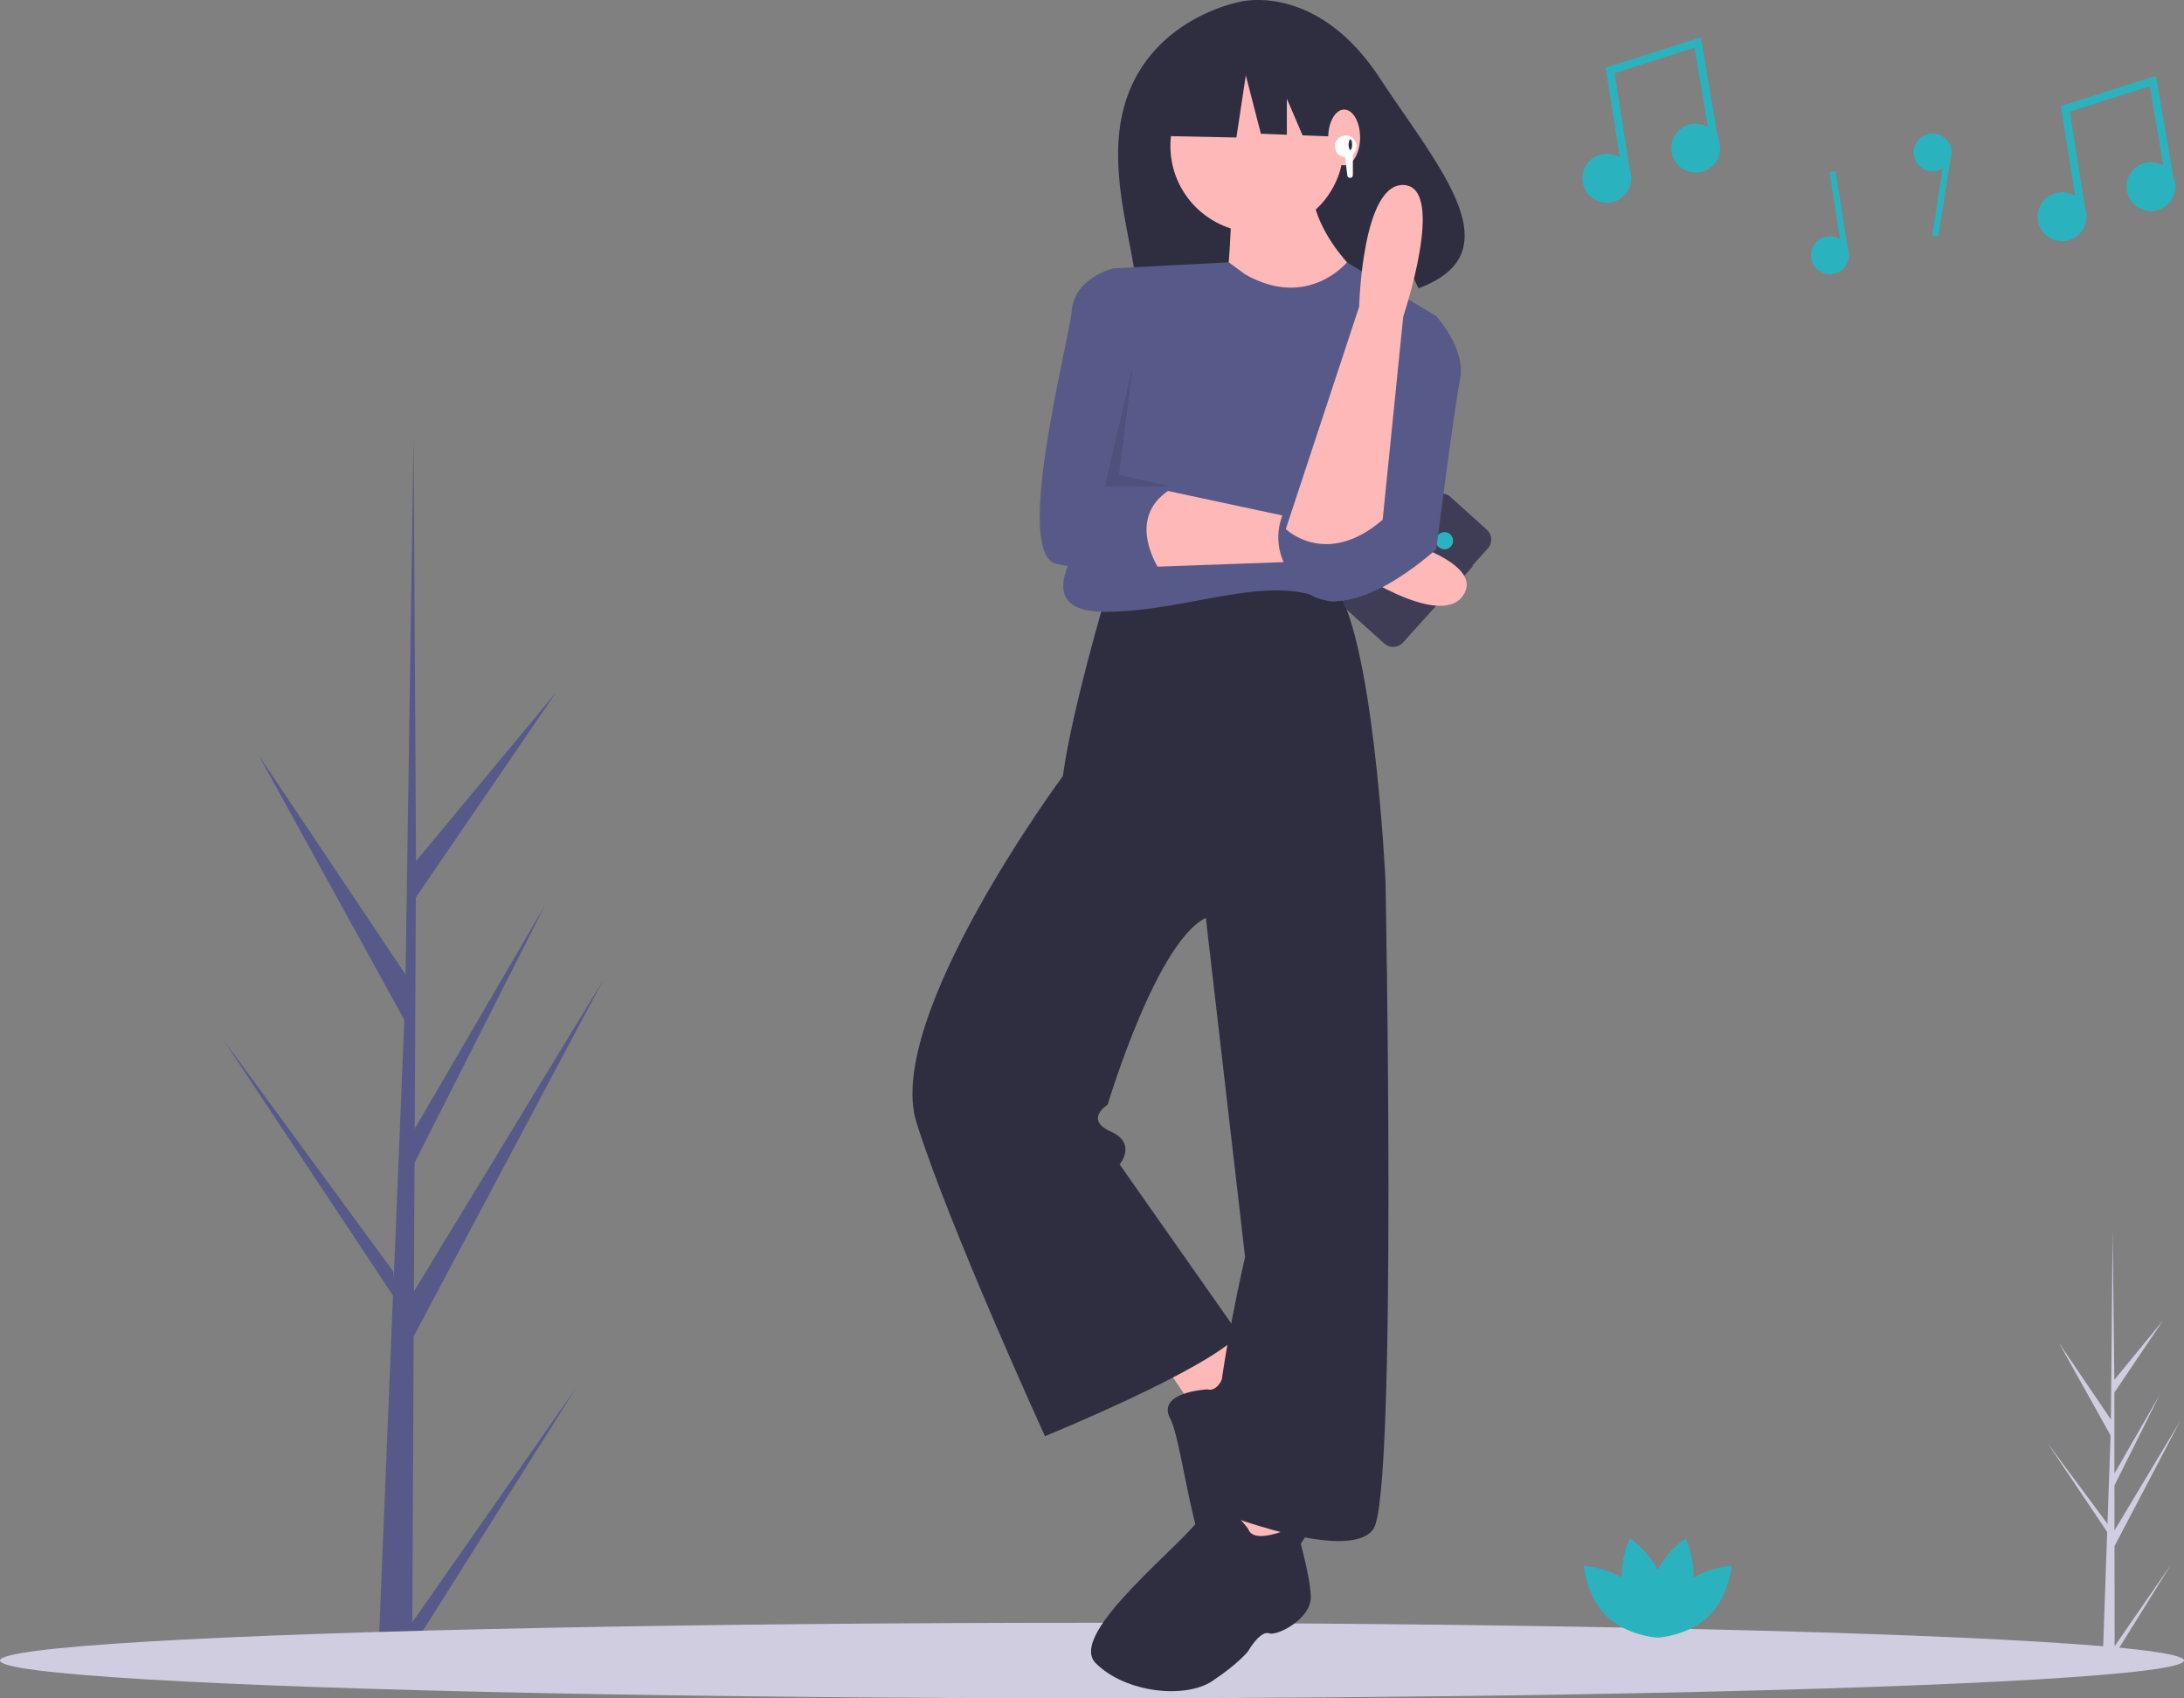 <svg id="a9556c1d-039e-450d-9846-bdcfe1beae94" data-name="Layer 1" xmlns="http://www.w3.org/2000/svg" width="888" height="690.605" viewBox="0 0 888 690.605"><rect x="0" y="0" width="888" height="690.605" fill="#808080" stroke="none"/><title>listening</title><path d="M1015.79,774.153l23.049-33.403-23.046,37.027.002,3.79q-2.48-.011-4.91-.142l1.707-48.695-.026-.376.042-.072.163-4.601L988.403,691.378l24.379,32.857.076.974,1.29-36.791-20.972-37.586,21.11,31.122.69-76.246.004-.254.004.25.701,60.107,19.814-24.174-19.812,29.352.031,32.923,18.349-31.911-18.341,36.752.018,18.307,26.661-44.439-26.658,50.825Z" transform="translate(-156 -104.697)" fill="#d0cde1"/><path d="M323.646,764.408l66.406-95.047L323.594,774.76l-.058,10.827q-7.085-.072-14.026-.486l5.691-139.091-.069-1.075.122-.205.542-13.143L246.787,527.466l69.101,94.278.202,2.784,4.299-105.089L261.1,411.708l59.791,89.265,3.245-217.818.014-.725.008.713 1,171.734,57.011-68.734L325.077,469.668,324.617,563.728l52.954-90.862L324.559,577.557l-.255,52.302L401.213,503.344l-77.008,144.76Z" transform="translate(-156 -104.697)" fill="#575a89"/><ellipse cx="444" cy="675.263" rx="444" ry="15.342" fill="#d0cde1"/><path d="M844.634,746.202a38.41,38.41,0,0,0-3.329-15.937A38.172,38.172,0,0,0,830,743.093a38.172,38.172,0,0,0-11.305-12.828,38.41,38.41,0,0,0-3.329,15.937A38.457,38.457,0,0,0,800,741.467s1.012,12.397,9.296,20.461c7.366,7.17,18,8.501,20.268,8.708l.063.043.017-.036c.23.02.355.027.355.027s-.019-.234-.073-.657c.023-.054.048-.113.073-.173.026.061.05.119.073.173-.054.423-.073.657-.073.657s.125-.007.355-.027l.017.036.063-.043c2.267-.207,12.902-1.538,20.268-8.708C858.988,753.864,860,741.467,860,741.467A38.457,38.457,0,0,0,844.634,746.202Z" transform="translate(-156 -104.697)" fill="#2ab3bf"/><path d="M854.452,160.793l.048-.008-6.992-40.876-38.663,12.283,5.785,36.561a9.935,9.935,0,1,0,3.992,4.906l.036-.006-6.208-39.236,32.515-10.33,5.527,32.313a9.914,9.914,0,1,0,3.961,4.393Z" transform="translate(-156 -104.697)" fill="#2ab3bf"/><path d="M1039.551,176.435l.048-.008-6.992-40.876-38.663,12.283,5.785,36.561a9.935,9.935,0,1,0,3.992,4.906l.036-.006-6.208-39.236,32.515-10.33,5.527,32.313a9.914,9.914,0,1,0,3.961,4.393Z" transform="translate(-156 -104.697)" fill="#2ab3bf"/><path d="M907.253,205.766l.028-.004-4.981-31.481-2.46.389,4.318,27.292a7.703,7.703,0,1,0,3.095,3.804Z" transform="translate(-156 -104.697)" fill="#2ab3bf"/><path d="M949.512,166.681a7.689,7.689,0,1,0-3.587,6.485l-4.318,27.292,2.46.389,4.981-31.481-.028-.004A7.638,7.638,0,0,0,949.512,166.681Z" transform="translate(-156 -104.697)" fill="#2ab3bf"/><polygon points="473.448 554.881 488.023 576.744 509.886 559.74 495.311 541.52 473.448 554.881" fill="#ffb8b8"/><path d="M646.839,669.711s-20.874.97-14.99,12.005,10.474,73.296,27.268,69.689,32.021-22.69,31.834-35.827-2.289-18.834-2.289-18.834-4.503-8.696-1.505-11.096,4.13-17.578-3.01-22.193S656.368,652.73,656.368,652.73,654.278,671.626,646.839,669.711Z" transform="translate(-156 -104.697)" fill="#2f2e41"/><polygon points="501.384 605.895 496.525 632.616 522.032 635.045 522.032 614.397 501.384 605.895" fill="#ffb8b8"/><path d="M605.156,348.64s-13.361,44.94-17.004,71.662c0,0-72.876,98.383-59.516,140.894s52.228,127.533,52.228,127.533,65.589-26.721,78.949-41.297l-48.584-69.232s7.288-8.502-3.644-13.361-1.215-10.931-1.215-10.931,20.648-69.232,41.297-76.52l71.662-14.575s-4.858-103.241-21.863-121.46C697.466,341.352,612.443,342.567,605.156,348.64Z" transform="translate(-156 -104.697)" fill="#2f2e41"/><path d="M663.457,726.382s-12.146-17.004-18.219-6.073S589.366,768.893,601.512,781.039s36.438,14.575,47.37,7.288,14.575-12.146,14.575-12.146,4.858-8.502,8.502-7.288,17.004-6.073,17.004-14.575-6.073-29.151-6.073-29.151S665.886,733.669,663.457,726.382Z" transform="translate(-156 -104.697)" fill="#2f2e41"/><path d="M645.238,468.886l17.004,146.967s-9.717,41.297-12.146,72.876,0,30.365,0,30.365,54.657,21.863,64.374,7.288,4.858-263.569,4.858-263.569l-29.151-26.721Z" transform="translate(-156 -104.697)" fill="#2f2e41"/><path d="M615.586,140.789c12.609-29.752,44.707-35.371,44.707-35.371s30.905-8.245,56.716,31.021c24.057,36.599,55.08,70.889,15.737,85.498l-10.393-21.826-1.247,25.118a160.18,160.18,0,0,1-17.32,2.628c-43.64,4.433-84.777,11.805-85.538-3.966C617.235,202.926,603.454,169.416,615.586,140.789Z" transform="translate(-156 -104.697)" fill="#2f2e41"/><circle cx="511.101" cy="59.323" r="35.224" fill="#ffb8b8"/><path d="M656.776,186.49s-.607,35.831-4.251,44.333,64.981-6.68,64.981-6.68-24.292-17.004-27.936-40.082Z" transform="translate(-156 -104.697)" fill="#ffb8b8"/><path d="M662.242,216.248l-6.633-4.879-46.809,2.449-9.717,106.885s-27.936,32.794,6.073,32.794,65.589-15.79,89.881-4.858S739.977,233.252,739.977,233.252L703.664,211.369S687.749,230.823,662.242,216.248Z" transform="translate(-156 -104.697)" fill="#575a89"/><path d="M622.16,302.485l68.018,14.575V332.85l-68.018,2.429S614.873,307.343,622.16,302.485Z" transform="translate(-156 -104.697)" fill="#ffb8b8"/><path d="M622.16,219.892l-13.361-6.073s-15.79,3.644-17.004,17.004-24.292,99.598-6.073,103.241,42.511,3.644,42.511,3.644-15.79-21.863,3.644-34.009l-14.575-7.288s-14.575-32.794-4.858-49.799S622.16,219.892,622.16,219.892Z" transform="translate(-156 -104.697)" fill="#575a89"/><polygon points="466.716 25.283 498.883 8.433 543.306 15.326 552.496 55.919 529.618 55.039 523.226 40.126 523.226 54.793 512.67 54.387 506.542 30.644 502.713 55.919 465.184 55.153 466.716 25.283" fill="#2f2e41"/><ellipse cx="546.527" cy="55.888" rx="6.478" ry="11.336" fill="#ffb8b8"/><circle cx="547.149" cy="59.492" r="4.421" fill="#fff"/><ellipse cx="549.047" cy="58.827" rx="0.719" ry="2.156" fill="#2f2e41"/><path d="M704.933,177.022h0a1.131,1.131,0,0,1-1.131-1.131l-1.131-9.048h3.393v9.048A1.131,1.131,0,0,1,704.933,177.022Z" transform="translate(-156 -104.697)" fill="#fff"/><polygon points="460.723 148.149 449.254 197.85 476.016 197.85 454.989 193.071 460.723 148.149" opacity="0.1"/><path d="M754.894,334.949l-.254-.229,6.278-6.966a5.427,5.427,0,0,0-.398-7.665L745.762,306.788a5.427,5.427,0,0,0-7.665.398l-34.442,38.216a5.427,5.427,0,0,0,.398,7.665l14.758,13.301a5.427,5.427,0,0,0,7.665-.398l23.695-26.291.254.229Z" transform="translate(-156 -104.697)" fill="#3f3d56"/><circle cx="587.316" cy="219.898" r="3.498" fill="#2ab3bf"/><path d="M719.063,322.487s41.404,10.021,31.865,24.309-47.202-11.828-47.202-11.828Z" transform="translate(-156 -104.697)" fill="#ffb8b8"/><path d="M729.045,233.252H739.977s12.146,13.361,9.717,25.507-9.717,69.232-9.717,69.232-36.438,34.009-54.657,15.79-4.858-35.224-4.858-35.224,24.292,19.434,37.653-6.073Z" transform="translate(-156 -104.697)" fill="#575a89"/><path d="M718.182,316.063l8.366-82.652s17.547-52.179.418-53.457-18.333,49.445-18.333,49.445l-29.834,90.443S695.172,335.876,718.182,316.063Z" transform="translate(-156 -104.697)" fill="#ffb8b8"/></svg>